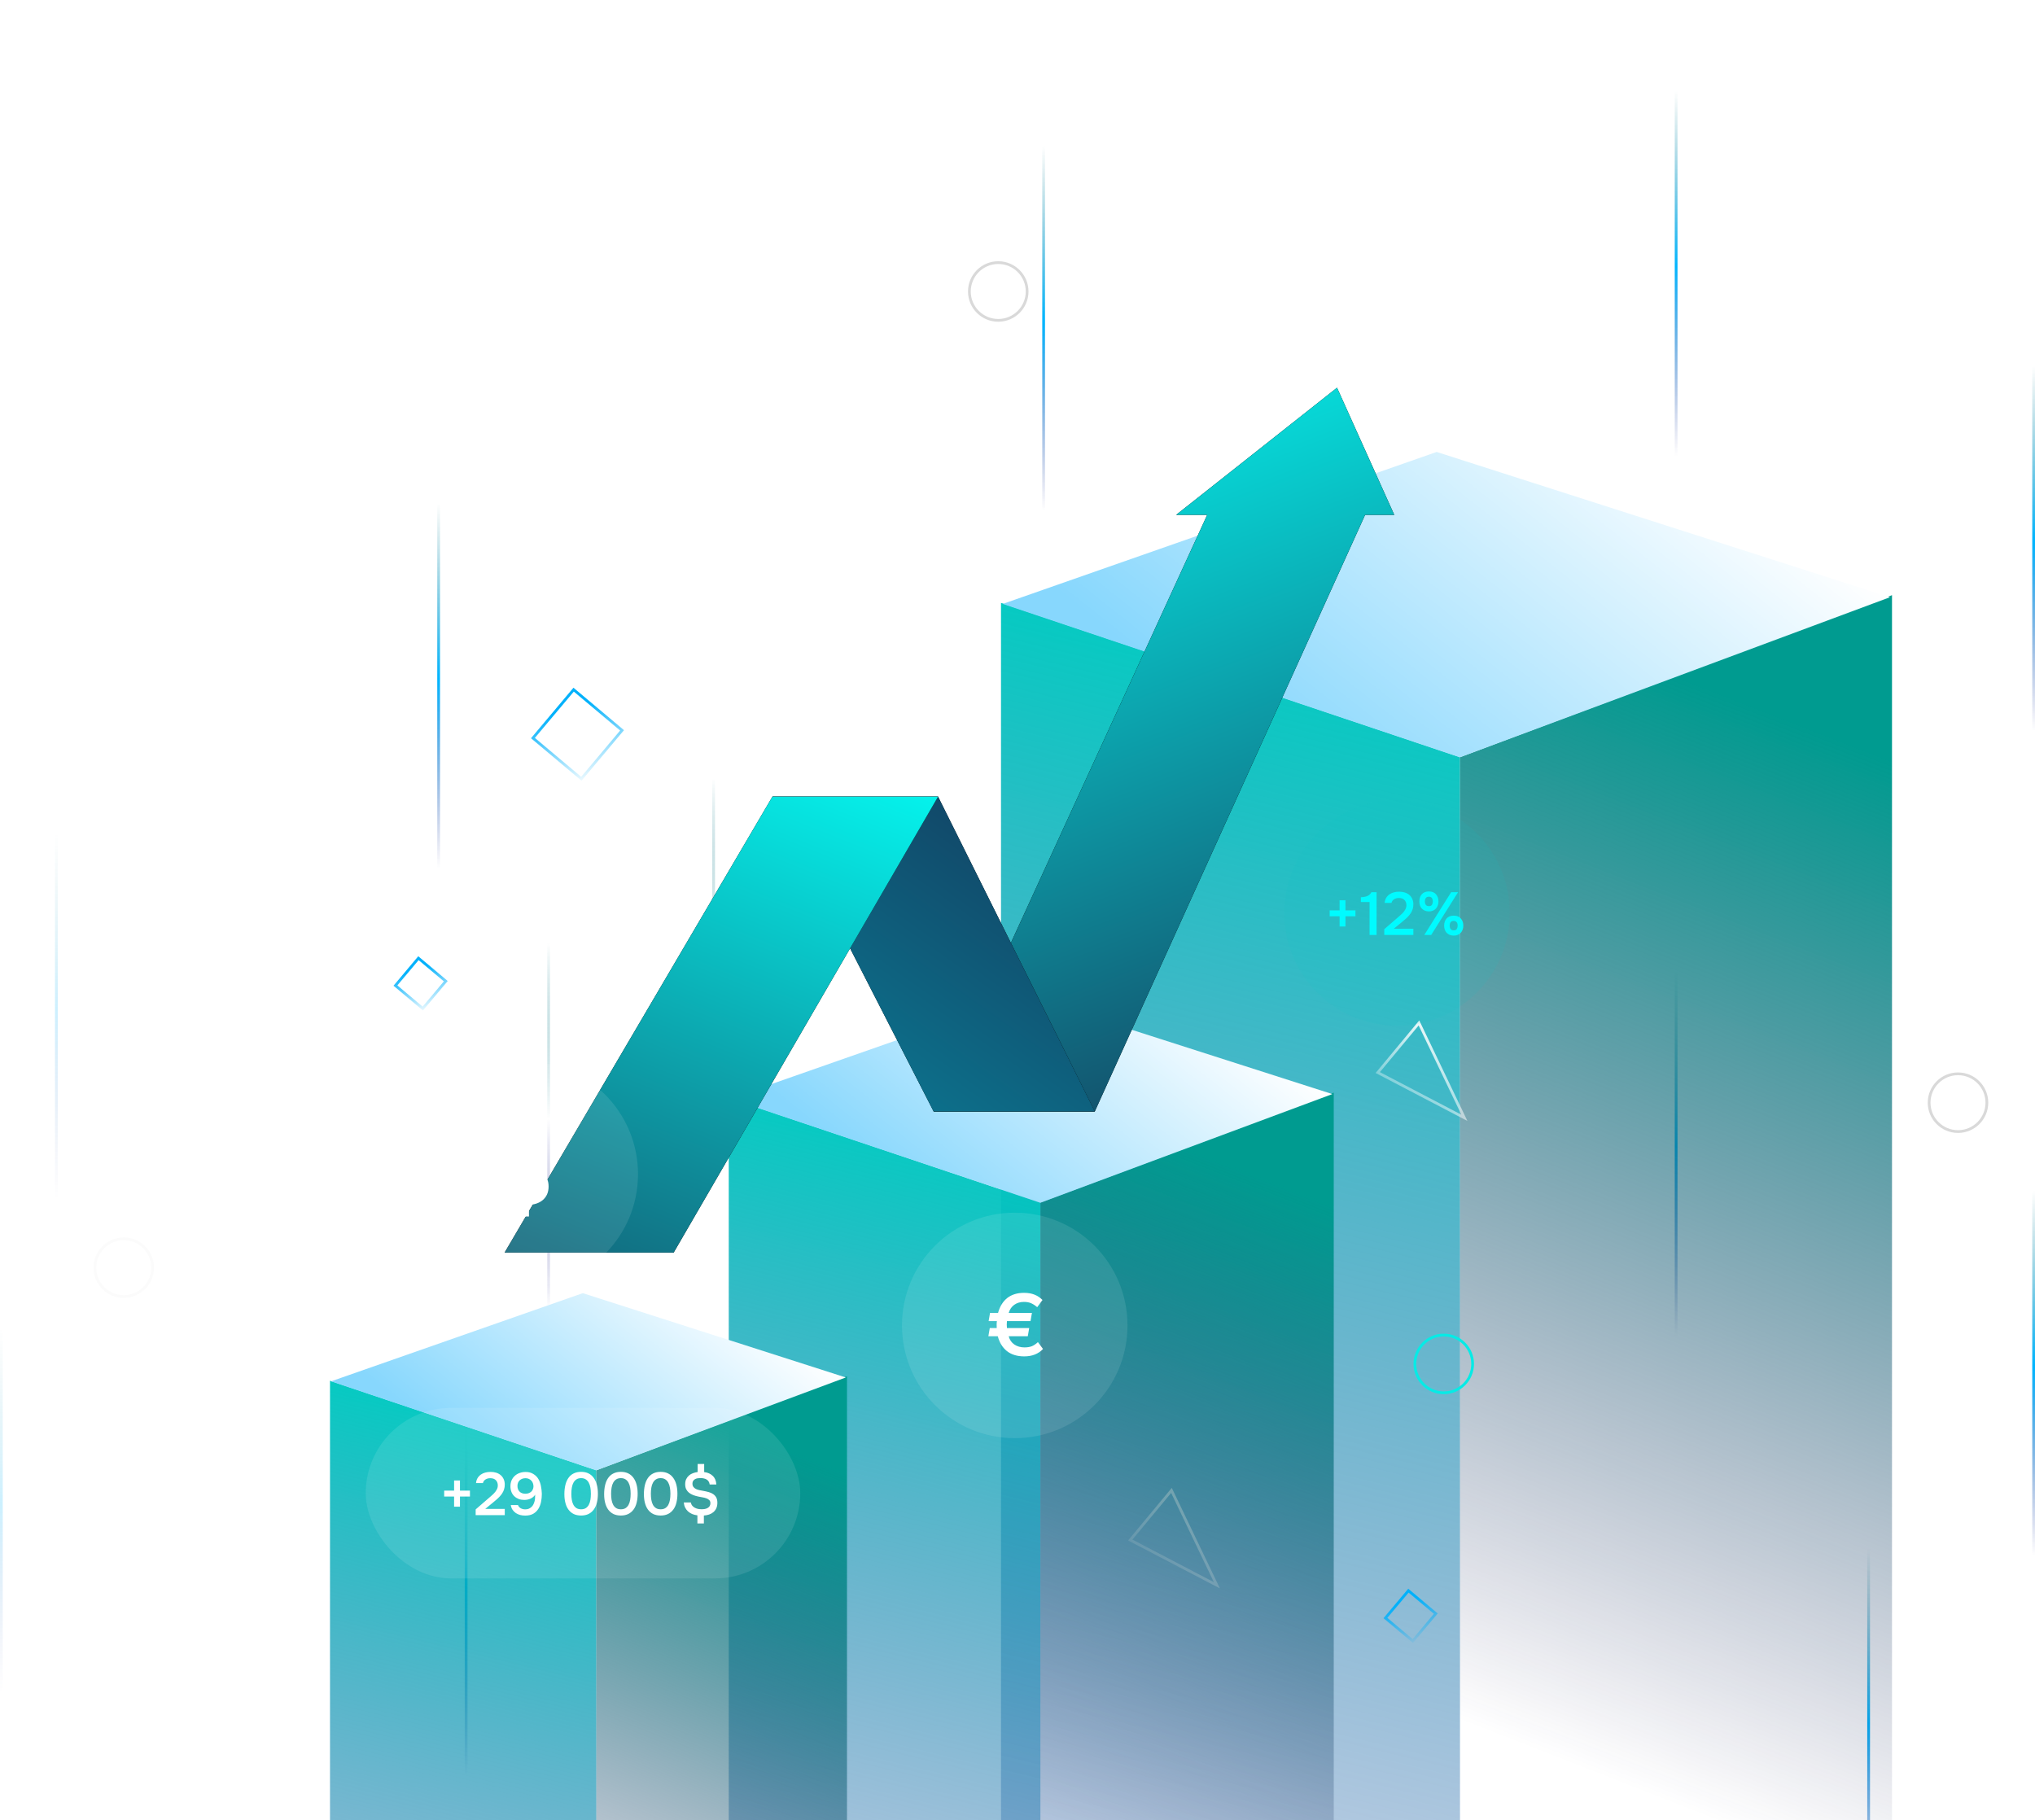 <svg width="740" height="662" viewBox="0 0 740 662" fill="none" xmlns="http://www.w3.org/2000/svg">
<rect x="679" y="530" width="1" height="191" fill="url(#paint0_linear_1408_67)"/>
<rect x="609" y="320" width="1" height="191" fill="url(#paint1_linear_1408_67)"/>
<rect x="739" y="100" width="1" height="191" fill="url(#paint2_linear_1408_67)"/>
<rect x="259" y="250" width="1" height="191" fill="url(#paint3_linear_1408_67)"/>
<rect x="199" y="310" width="1" height="191" fill="url(#paint4_linear_1408_67)"/>
<rect x="169" y="480" width="1" height="191" fill="url(#paint5_linear_1408_67)"/>
<path d="M364 747.096V219.246L530.909 275.35V747.096H364Z" fill="url(#paint6_linear_1408_67)"/>
<path d="M688.001 747.097V216.441L530.91 275.351V747.097H688.001Z" fill="url(#paint7_linear_1408_67)"/>
<path d="M522.421 164.354L687.241 217.191L530.851 275.399L364.643 219.616L522.421 164.354Z" fill="url(#paint8_linear_1408_67)"/>
<path d="M501 390.041L515.985 372L532.5 406.5L501 390.041Z" stroke="url(#paint9_linear_1408_67)" stroke-linecap="round"/>
<path d="M611 170.041L625.985 152L642.5 186.5L611 170.041Z" stroke="url(#paint10_linear_1408_67)" stroke-linecap="round"/>
<path d="M411 560.041L425.985 542L442.5 576.5L411 560.041Z" stroke="url(#paint11_linear_1408_67)" stroke-linecap="round"/>
<path d="M265 757.682V399.266L378.333 437.361V757.682H265Z" fill="url(#paint12_linear_1408_67)"/>
<path d="M485 757.681V397.361L378.333 437.361V757.681H485Z" fill="url(#paint13_linear_1408_67)"/>
<path d="M372.569 361.994L484.484 397.87L378.294 437.394L265.437 399.517L372.569 361.994Z" fill="url(#paint14_linear_1408_67)"/>
<path d="M120 808.401V502.118L216.848 534.672V808.401H120Z" fill="url(#paint15_linear_1408_67)"/>
<path d="M308 808.401V500.491L216.848 534.673V808.401H308Z" fill="url(#paint16_linear_1408_67)"/>
<path d="M211.923 470.267L307.559 500.926L216.814 534.701L120.373 502.333L211.923 470.267Z" fill="url(#paint17_linear_1408_67)"/>
<path d="M398.11 404.176H339.497L438.994 187.224H427.708L486.193 141L506.993 187.224H496.401L398.11 404.176Z" fill="black"/>
<path d="M398.11 404.176H339.497L438.994 187.224H427.708L486.193 141L506.993 187.224H496.401L398.11 404.176Z" fill="url(#paint18_linear_1408_67)"/>
<path d="M339.497 404.176L280.883 289.712H341.114L398.11 404.176H339.497Z" fill="black"/>
<path d="M339.497 404.176L280.883 289.712H341.114L398.11 404.176H339.497Z" fill="url(#paint19_linear_1408_67)"/>
<path d="M244.966 455.5H183.5L280.883 289.712H341.114L244.966 455.5Z" fill="black"/>
<path d="M244.966 455.5H183.5L280.883 289.712H341.114L244.966 455.5Z" fill="url(#paint20_linear_1408_67)"/>
<rect x="609" width="1" height="191" fill="url(#paint21_linear_1408_67)"/>
<rect x="379" y="20" width="1" height="191" fill="url(#paint22_linear_1408_67)"/>
<rect x="159" y="150" width="1" height="191" fill="url(#paint23_linear_1408_67)"/>
<rect opacity="0.2" y="450" width="1" height="191" fill="url(#paint24_linear_1408_67)"/>
<rect opacity="0.2" x="20" y="270" width="1" height="191" fill="url(#paint25_linear_1408_67)"/>
<rect x="739" y="400" width="1" height="191" fill="url(#paint26_linear_1408_67)"/>
<g filter="url(#filter0_b_1408_67)">
<circle cx="191" cy="427" r="41" fill="white" fill-opacity="0.1"/>
</g>
<path d="M189.056 410.928H192.512V415.216C194.368 415.429 195.872 416.091 197.024 417.2C198.197 418.288 198.837 419.813 198.944 421.776H195.424C195.339 421.136 195.157 420.603 194.88 420.176C194.603 419.749 194.251 419.408 193.824 419.152C193.397 418.875 192.907 418.683 192.352 418.576C191.819 418.448 191.221 418.384 190.56 418.384C190.133 418.384 189.664 418.416 189.152 418.48C188.64 418.544 188.181 418.683 187.776 418.896C187.349 419.109 186.997 419.419 186.72 419.824C186.443 420.208 186.304 420.688 186.304 421.264C186.304 422.011 186.475 422.608 186.816 423.056C187.157 423.504 187.595 423.867 188.128 424.144C188.683 424.4 189.291 424.603 189.952 424.752C190.635 424.88 191.307 425.008 191.968 425.136C193.035 425.328 194.027 425.552 194.944 425.808C195.861 426.064 196.651 426.427 197.312 426.896C197.995 427.365 198.528 427.963 198.912 428.688C199.296 429.413 199.488 430.331 199.488 431.44C199.488 432.571 199.296 433.552 198.912 434.384C198.528 435.195 198.005 435.877 197.344 436.432C196.704 436.965 195.947 437.381 195.072 437.68C194.219 437.957 193.312 438.128 192.352 438.192V442.384H188.928V438.096C187.925 437.968 186.997 437.733 186.144 437.392C185.312 437.029 184.576 436.56 183.936 435.984C183.317 435.408 182.816 434.736 182.432 433.968C182.048 433.179 181.813 432.283 181.728 431.28H185.44C185.568 431.963 185.824 432.539 186.208 433.008C186.592 433.456 187.051 433.819 187.584 434.096C188.117 434.373 188.693 434.576 189.312 434.704C189.931 434.811 190.539 434.864 191.136 434.864C191.712 434.864 192.277 434.821 192.832 434.736C193.387 434.629 193.877 434.459 194.304 434.224C194.752 433.968 195.115 433.637 195.392 433.232C195.669 432.805 195.808 432.283 195.808 431.664C195.808 430.939 195.595 430.384 195.168 430C194.763 429.595 194.24 429.285 193.6 429.072C192.981 428.837 192.299 428.667 191.552 428.56C190.827 428.453 190.144 428.325 189.504 428.176C188.48 427.963 187.541 427.696 186.688 427.376C185.835 427.035 185.088 426.608 184.448 426.096C183.829 425.584 183.339 424.965 182.976 424.24C182.635 423.515 182.464 422.64 182.464 421.616C182.464 420.592 182.645 419.696 183.008 418.928C183.392 418.16 183.883 417.52 184.48 417.008C185.099 416.475 185.803 416.069 186.592 415.792C187.381 415.493 188.203 415.291 189.056 415.184V410.928Z" fill="white"/>
<g filter="url(#filter1_b_1408_67)">
<circle cx="369" cy="482" r="41" fill="white" fill-opacity="0.1"/>
</g>
<path d="M372.464 493.256C369.904 493.256 367.813 492.627 366.192 491.368C364.571 490.088 363.451 488.275 362.832 485.928H359.408L359.92 482.952H362.448C362.427 482.525 362.416 482.099 362.416 481.672C362.416 481.245 362.448 480.829 362.512 480.424H359.504L360.016 477.448H362.928C363.568 475.101 364.677 473.299 366.256 472.04C367.856 470.781 369.893 470.152 372.368 470.152C373.819 470.152 375.077 470.365 376.144 470.792C377.211 471.197 378.192 471.848 379.088 472.744L377.168 475.368C376.421 474.728 375.685 474.248 374.96 473.928C374.235 473.608 373.36 473.448 372.336 473.448C370.971 473.448 369.797 473.8 368.816 474.504C367.856 475.187 367.184 476.168 366.8 477.448H375.248L374.736 480.424H366.16C366.117 480.829 366.096 481.256 366.096 481.704C366.096 482.131 366.117 482.547 366.16 482.952H374.256L373.744 485.928H366.8C367.12 487.208 367.803 488.211 368.848 488.936C369.893 489.64 371.12 489.992 372.528 489.992C373.552 489.992 374.437 489.853 375.184 489.576C375.931 489.277 376.677 488.776 377.424 488.072C377.744 488.499 378.053 488.915 378.352 489.32C378.672 489.725 378.981 490.141 379.28 490.568C378.427 491.464 377.435 492.136 376.304 492.584C375.173 493.032 373.893 493.256 372.464 493.256Z" fill="white"/>
<g filter="url(#filter2_b_1408_67)">
<circle cx="508" cy="332" r="41" fill="#0ABFC2" fill-opacity="0.1"/>
</g>
<path d="M483.518 331.068H487.126V327.394H489.26V331.068H492.89V333.224H489.26V336.92H487.126V333.224H483.518V331.068ZM500.578 340H498.026V328.032H494.858V326.294C495.723 326.265 496.486 326.125 497.146 325.876C497.806 325.612 498.327 325.135 498.708 324.446H500.578V340ZM507.658 334.192C508.01 333.884 508.399 333.547 508.824 333.18C509.264 332.813 509.675 332.432 510.056 332.036C510.452 331.625 510.775 331.185 511.024 330.716C511.288 330.247 511.42 329.741 511.42 329.198C511.42 328.406 511.186 327.768 510.716 327.284C510.247 326.8 509.572 326.558 508.692 326.558C507.988 326.558 507.394 326.719 506.91 327.042C506.426 327.365 506.126 327.797 506.008 328.34H503.5C503.559 327.665 503.742 327.064 504.05 326.536C504.373 326.008 504.776 325.575 505.26 325.238C505.744 324.901 506.272 324.659 506.844 324.512C507.431 324.351 508.098 324.27 508.846 324.27C509.55 324.27 510.21 324.365 510.826 324.556C511.442 324.747 511.978 325.033 512.432 325.414C512.902 325.795 513.268 326.279 513.532 326.866C513.811 327.438 513.95 328.113 513.95 328.89C513.95 329.506 513.87 330.071 513.708 330.584C513.547 331.097 513.327 331.574 513.048 332.014C512.77 332.454 512.447 332.865 512.08 333.246C511.728 333.627 511.354 333.987 510.958 334.324C510.43 334.779 509.961 335.175 509.55 335.512C509.154 335.835 508.795 336.128 508.472 336.392C508.15 336.656 507.856 336.898 507.592 337.118C507.328 337.323 507.079 337.529 506.844 337.734H513.95V340H503.368V337.91L507.658 334.192ZM519.622 331.442C519.05 331.442 518.544 331.347 518.104 331.156C517.678 330.965 517.312 330.709 517.004 330.386C516.71 330.063 516.49 329.682 516.344 329.242C516.197 328.802 516.124 328.325 516.124 327.812C516.124 326.756 516.417 325.891 517.004 325.216C517.605 324.527 518.478 324.182 519.622 324.182C520.736 324.182 521.587 324.527 522.174 325.216C522.775 325.891 523.076 326.756 523.076 327.812C523.076 328.325 522.995 328.802 522.834 329.242C522.687 329.682 522.467 330.063 522.174 330.386C521.88 330.709 521.521 330.965 521.096 331.156C520.67 331.347 520.179 331.442 519.622 331.442ZM517.928 340L527.696 324.446H530.204L520.436 340H517.928ZM519.622 326.096C519.064 326.096 518.676 326.272 518.456 326.624C518.236 326.961 518.126 327.357 518.126 327.812C518.126 328.281 518.236 328.685 518.456 329.022C518.676 329.359 519.064 329.528 519.622 329.528C520.15 329.528 520.516 329.359 520.722 329.022C520.927 328.67 521.03 328.267 521.03 327.812C521.03 327.357 520.927 326.961 520.722 326.624C520.516 326.272 520.15 326.096 519.622 326.096ZM528.642 340.242C528.07 340.242 527.564 340.147 527.124 339.956C526.698 339.765 526.332 339.509 526.024 339.186C525.73 338.863 525.51 338.482 525.364 338.042C525.217 337.602 525.144 337.125 525.144 336.612C525.144 335.556 525.437 334.691 526.024 334.016C526.625 333.327 527.498 332.982 528.642 332.982C529.756 332.982 530.614 333.327 531.216 334.016C531.817 334.691 532.118 335.556 532.118 336.612C532.118 337.125 532.037 337.602 531.876 338.042C531.729 338.482 531.509 338.863 531.216 339.186C530.922 339.509 530.556 339.765 530.116 339.956C529.69 340.147 529.199 340.242 528.642 340.242ZM528.62 334.896C528.092 334.896 527.71 335.065 527.476 335.402C527.256 335.739 527.146 336.143 527.146 336.612C527.146 337.081 527.256 337.485 527.476 337.822C527.71 338.159 528.092 338.328 528.62 338.328C529.162 338.328 529.536 338.159 529.742 337.822C529.947 337.47 530.05 337.067 530.05 336.612C530.05 336.377 530.028 336.157 529.984 335.952C529.94 335.747 529.859 335.571 529.742 335.424C529.639 335.263 529.492 335.138 529.302 335.05C529.126 334.947 528.898 334.896 528.62 334.896Z" fill="#00FBFF"/>
<rect x="193.797" y="268.405" width="23" height="23" transform="rotate(-49.957 193.797 268.405)" stroke="url(#paint27_linear_1408_67)"/>
<rect x="143.797" y="358.405" width="13" height="13" transform="rotate(-49.957 143.797 358.405)" stroke="url(#paint28_linear_1408_67)"/>
<rect x="503.797" y="588.405" width="13" height="13" transform="rotate(-49.957 503.797 588.405)" stroke="url(#paint29_linear_1408_67)"/>
<circle cx="525" cy="496" r="10.5" stroke="#06EBE6"/>
<circle cx="712" cy="401" r="10.5" stroke="#D9D9D9"/>
<circle cx="363" cy="106" r="10.5" stroke="#D9D9D9"/>
<circle opacity="0.1" cx="45" cy="461" r="10.5" stroke="#D9D9D9"/>
<g filter="url(#filter3_b_1408_67)">
<rect x="133" y="512" width="158" height="62" rx="31" fill="white" fill-opacity="0.1"/>
</g>
<path d="M161.518 542.068H165.126V538.394H167.26V542.068H170.89V544.224H167.26V547.92H165.126V544.224H161.518V542.068ZM177.258 545.192C177.61 544.884 177.999 544.547 178.424 544.18C178.864 543.813 179.275 543.432 179.656 543.036C180.052 542.625 180.375 542.185 180.624 541.716C180.888 541.247 181.02 540.741 181.02 540.198C181.02 539.406 180.785 538.768 180.316 538.284C179.847 537.8 179.172 537.558 178.292 537.558C177.588 537.558 176.994 537.719 176.51 538.042C176.026 538.365 175.725 538.797 175.608 539.34H173.1C173.159 538.665 173.342 538.064 173.65 537.536C173.973 537.008 174.376 536.575 174.86 536.238C175.344 535.901 175.872 535.659 176.444 535.512C177.031 535.351 177.698 535.27 178.446 535.27C179.15 535.27 179.81 535.365 180.426 535.556C181.042 535.747 181.577 536.033 182.032 536.414C182.501 536.795 182.868 537.279 183.132 537.866C183.411 538.438 183.55 539.113 183.55 539.89C183.55 540.506 183.469 541.071 183.308 541.584C183.147 542.097 182.927 542.574 182.648 543.014C182.369 543.454 182.047 543.865 181.68 544.246C181.328 544.627 180.954 544.987 180.558 545.324C180.03 545.779 179.561 546.175 179.15 546.512C178.754 546.835 178.395 547.128 178.072 547.392C177.749 547.656 177.456 547.898 177.192 548.118C176.928 548.323 176.679 548.529 176.444 548.734H183.55V551H172.968V548.91L177.258 545.192ZM194.611 543.564C194.391 543.901 194.134 544.187 193.841 544.422C193.548 544.657 193.225 544.855 192.873 545.016C192.536 545.163 192.176 545.273 191.795 545.346C191.414 545.419 191.032 545.456 190.651 545.456C189.918 545.456 189.243 545.346 188.627 545.126C188.026 544.891 187.498 544.561 187.043 544.136C186.588 543.711 186.236 543.19 185.987 542.574C185.738 541.958 185.613 541.261 185.613 540.484C185.613 539.692 185.752 538.973 186.031 538.328C186.324 537.683 186.713 537.14 187.197 536.7C187.696 536.245 188.275 535.901 188.935 535.666C189.61 535.417 190.336 535.292 191.113 535.292C192.198 535.277 193.137 535.519 193.929 536.018C194.736 536.502 195.352 537.118 195.777 537.866C196.217 538.599 196.525 539.443 196.701 540.396C196.892 541.335 197.002 542.281 197.031 543.234C197.031 544.231 196.936 545.207 196.745 546.16C196.554 547.113 196.224 547.964 195.755 548.712C195.3 549.445 194.684 550.039 193.907 550.494C193.13 550.934 192.154 551.154 190.981 551.154C190.336 551.154 189.72 551.081 189.133 550.934C188.561 550.773 188.04 550.538 187.571 550.23C187.102 549.907 186.706 549.511 186.383 549.042C186.06 548.558 185.848 547.986 185.745 547.326H188.363C188.554 547.854 188.898 548.25 189.397 548.514C189.896 548.763 190.424 548.888 190.981 548.888C191.421 548.888 191.81 548.829 192.147 548.712C192.484 548.58 192.785 548.411 193.049 548.206C193.313 548.001 193.54 547.759 193.731 547.48C193.922 547.187 194.076 546.879 194.193 546.556C194.384 546.072 194.501 545.581 194.545 545.082C194.589 544.569 194.611 544.063 194.611 543.564ZM188.165 540.33C188.165 541.225 188.422 541.929 188.935 542.442C189.463 542.955 190.167 543.212 191.047 543.212C191.443 543.212 191.817 543.153 192.169 543.036C192.536 542.904 192.851 542.728 193.115 542.508C193.379 542.273 193.584 541.995 193.731 541.672C193.892 541.335 193.98 540.968 193.995 540.572C193.995 540.161 193.929 539.773 193.797 539.406C193.665 539.039 193.474 538.724 193.225 538.46C192.976 538.181 192.668 537.961 192.301 537.8C191.949 537.639 191.553 537.558 191.113 537.558C190.262 537.558 189.558 537.807 189.001 538.306C188.458 538.805 188.18 539.479 188.165 540.33ZM217.418 543.212C217.418 544.4 217.293 545.485 217.044 546.468C216.809 547.436 216.435 548.265 215.922 548.954C215.423 549.643 214.793 550.179 214.03 550.56C213.267 550.941 212.365 551.132 211.324 551.132C210.283 551.132 209.381 550.949 208.618 550.582C207.855 550.201 207.225 549.673 206.726 548.998C206.227 548.323 205.853 547.509 205.604 546.556C205.355 545.603 205.23 544.539 205.23 543.366C205.23 542.163 205.347 541.063 205.582 540.066C205.817 539.069 206.183 538.211 206.682 537.492C207.181 536.773 207.811 536.223 208.574 535.842C209.351 535.446 210.268 535.248 211.324 535.248C212.351 535.248 213.245 535.439 214.008 535.82C214.771 536.201 215.401 536.744 215.9 537.448C216.413 538.152 216.795 538.995 217.044 539.978C217.293 540.946 217.418 542.024 217.418 543.212ZM207.76 543.212C207.76 544.019 207.819 544.767 207.936 545.456C208.053 546.145 208.251 546.747 208.53 547.26C208.809 547.759 209.175 548.155 209.63 548.448C210.085 548.727 210.649 548.866 211.324 548.866C211.984 548.866 212.541 548.727 212.996 548.448C213.451 548.155 213.817 547.759 214.096 547.26C214.375 546.747 214.573 546.145 214.69 545.456C214.807 544.767 214.866 544.019 214.866 543.212C214.866 542.42 214.807 541.679 214.69 540.99C214.573 540.286 214.375 539.685 214.096 539.186C213.817 538.673 213.451 538.269 212.996 537.976C212.541 537.683 211.984 537.536 211.324 537.536C210.649 537.536 210.085 537.683 209.63 537.976C209.175 538.269 208.809 538.673 208.53 539.186C208.251 539.685 208.053 540.286 207.936 540.99C207.819 541.679 207.76 542.42 207.76 543.212ZM231.877 543.212C231.877 544.4 231.752 545.485 231.503 546.468C231.268 547.436 230.894 548.265 230.381 548.954C229.882 549.643 229.252 550.179 228.489 550.56C227.726 550.941 226.824 551.132 225.783 551.132C224.742 551.132 223.84 550.949 223.077 550.582C222.314 550.201 221.684 549.673 221.185 548.998C220.686 548.323 220.312 547.509 220.063 546.556C219.814 545.603 219.689 544.539 219.689 543.366C219.689 542.163 219.806 541.063 220.041 540.066C220.276 539.069 220.642 538.211 221.141 537.492C221.64 536.773 222.27 536.223 223.033 535.842C223.81 535.446 224.727 535.248 225.783 535.248C226.81 535.248 227.704 535.439 228.467 535.82C229.23 536.201 229.86 536.744 230.359 537.448C230.872 538.152 231.254 538.995 231.503 539.978C231.752 540.946 231.877 542.024 231.877 543.212ZM222.219 543.212C222.219 544.019 222.278 544.767 222.395 545.456C222.512 546.145 222.71 546.747 222.989 547.26C223.268 547.759 223.634 548.155 224.089 548.448C224.544 548.727 225.108 548.866 225.783 548.866C226.443 548.866 227 548.727 227.455 548.448C227.91 548.155 228.276 547.759 228.555 547.26C228.834 546.747 229.032 546.145 229.149 545.456C229.266 544.767 229.325 544.019 229.325 543.212C229.325 542.42 229.266 541.679 229.149 540.99C229.032 540.286 228.834 539.685 228.555 539.186C228.276 538.673 227.91 538.269 227.455 537.976C227 537.683 226.443 537.536 225.783 537.536C225.108 537.536 224.544 537.683 224.089 537.976C223.634 538.269 223.268 538.673 222.989 539.186C222.71 539.685 222.512 540.286 222.395 540.99C222.278 541.679 222.219 542.42 222.219 543.212ZM246.336 543.212C246.336 544.4 246.211 545.485 245.962 546.468C245.727 547.436 245.353 548.265 244.84 548.954C244.341 549.643 243.711 550.179 242.948 550.56C242.185 550.941 241.283 551.132 240.242 551.132C239.201 551.132 238.299 550.949 237.536 550.582C236.773 550.201 236.143 549.673 235.644 548.998C235.145 548.323 234.771 547.509 234.522 546.556C234.273 545.603 234.148 544.539 234.148 543.366C234.148 542.163 234.265 541.063 234.5 540.066C234.735 539.069 235.101 538.211 235.6 537.492C236.099 536.773 236.729 536.223 237.492 535.842C238.269 535.446 239.186 535.248 240.242 535.248C241.269 535.248 242.163 535.439 242.926 535.82C243.689 536.201 244.319 536.744 244.818 537.448C245.331 538.152 245.713 538.995 245.962 539.978C246.211 540.946 246.336 542.024 246.336 543.212ZM236.678 543.212C236.678 544.019 236.737 544.767 236.854 545.456C236.971 546.145 237.169 546.747 237.448 547.26C237.727 547.759 238.093 548.155 238.548 548.448C239.003 548.727 239.567 548.866 240.242 548.866C240.902 548.866 241.459 548.727 241.914 548.448C242.369 548.155 242.735 547.759 243.014 547.26C243.293 546.747 243.491 546.145 243.608 545.456C243.725 544.767 243.784 544.019 243.784 543.212C243.784 542.42 243.725 541.679 243.608 540.99C243.491 540.286 243.293 539.685 243.014 539.186C242.735 538.673 242.369 538.269 241.914 537.976C241.459 537.683 240.902 537.536 240.242 537.536C239.567 537.536 239.003 537.683 238.548 537.976C238.093 538.269 237.727 538.673 237.448 539.186C237.169 539.685 236.971 540.286 236.854 540.99C236.737 541.679 236.678 542.42 236.678 543.212ZM253.689 532.388H256.065V535.336C257.341 535.483 258.375 535.937 259.167 536.7C259.974 537.448 260.414 538.497 260.487 539.846H258.067C258.008 539.406 257.884 539.039 257.693 538.746C257.502 538.453 257.26 538.218 256.967 538.042C256.674 537.851 256.336 537.719 255.955 537.646C255.588 537.558 255.178 537.514 254.723 537.514C254.43 537.514 254.107 537.536 253.755 537.58C253.403 537.624 253.088 537.719 252.809 537.866C252.516 538.013 252.274 538.225 252.083 538.504C251.892 538.768 251.797 539.098 251.797 539.494C251.797 540.007 251.914 540.418 252.149 540.726C252.384 541.034 252.684 541.283 253.051 541.474C253.432 541.65 253.85 541.789 254.305 541.892C254.774 541.98 255.236 542.068 255.691 542.156C256.424 542.288 257.106 542.442 257.737 542.618C258.368 542.794 258.91 543.043 259.365 543.366C259.834 543.689 260.201 544.099 260.465 544.598C260.729 545.097 260.861 545.727 260.861 546.49C260.861 547.267 260.729 547.942 260.465 548.514C260.201 549.071 259.842 549.541 259.387 549.922C258.947 550.289 258.426 550.575 257.825 550.78C257.238 550.971 256.615 551.088 255.955 551.132V554.014H253.601V551.066C252.912 550.978 252.274 550.817 251.687 550.582C251.115 550.333 250.609 550.01 250.169 549.614C249.744 549.218 249.399 548.756 249.135 548.228C248.871 547.685 248.71 547.069 248.651 546.38H251.203C251.291 546.849 251.467 547.245 251.731 547.568C251.995 547.876 252.31 548.125 252.677 548.316C253.044 548.507 253.44 548.646 253.865 548.734C254.29 548.807 254.708 548.844 255.119 548.844C255.515 548.844 255.904 548.815 256.285 548.756C256.666 548.683 257.004 548.565 257.297 548.404C257.605 548.228 257.854 548.001 258.045 547.722C258.236 547.429 258.331 547.069 258.331 546.644C258.331 546.145 258.184 545.764 257.891 545.5C257.612 545.221 257.253 545.009 256.813 544.862C256.388 544.701 255.918 544.583 255.405 544.51C254.906 544.437 254.437 544.349 253.997 544.246C253.293 544.099 252.648 543.916 252.061 543.696C251.474 543.461 250.961 543.168 250.521 542.816C250.096 542.464 249.758 542.039 249.509 541.54C249.274 541.041 249.157 540.44 249.157 539.736C249.157 539.032 249.282 538.416 249.531 537.888C249.795 537.36 250.132 536.92 250.543 536.568C250.968 536.201 251.452 535.923 251.995 535.732C252.538 535.527 253.102 535.387 253.689 535.314V532.388Z" fill="white"/>
<defs>
<filter id="filter0_b_1408_67" x="106" y="342" width="170" height="170" filterUnits="userSpaceOnUse" color-interpolation-filters="sRGB">
<feFlood flood-opacity="0" result="BackgroundImageFix"/>
<feGaussianBlur in="BackgroundImageFix" stdDeviation="22"/>
<feComposite in2="SourceAlpha" operator="in" result="effect1_backgroundBlur_1408_67"/>
<feBlend mode="normal" in="SourceGraphic" in2="effect1_backgroundBlur_1408_67" result="shape"/>
</filter>
<filter id="filter1_b_1408_67" x="284" y="397" width="170" height="170" filterUnits="userSpaceOnUse" color-interpolation-filters="sRGB">
<feFlood flood-opacity="0" result="BackgroundImageFix"/>
<feGaussianBlur in="BackgroundImageFix" stdDeviation="22"/>
<feComposite in2="SourceAlpha" operator="in" result="effect1_backgroundBlur_1408_67"/>
<feBlend mode="normal" in="SourceGraphic" in2="effect1_backgroundBlur_1408_67" result="shape"/>
</filter>
<filter id="filter2_b_1408_67" x="423" y="247" width="170" height="170" filterUnits="userSpaceOnUse" color-interpolation-filters="sRGB">
<feFlood flood-opacity="0" result="BackgroundImageFix"/>
<feGaussianBlur in="BackgroundImageFix" stdDeviation="22"/>
<feComposite in2="SourceAlpha" operator="in" result="effect1_backgroundBlur_1408_67"/>
<feBlend mode="normal" in="SourceGraphic" in2="effect1_backgroundBlur_1408_67" result="shape"/>
</filter>
<filter id="filter3_b_1408_67" x="89" y="468" width="246" height="150" filterUnits="userSpaceOnUse" color-interpolation-filters="sRGB">
<feFlood flood-opacity="0" result="BackgroundImageFix"/>
<feGaussianBlur in="BackgroundImageFix" stdDeviation="22"/>
<feComposite in2="SourceAlpha" operator="in" result="effect1_backgroundBlur_1408_67"/>
<feBlend mode="normal" in="SourceGraphic" in2="effect1_backgroundBlur_1408_67" result="shape"/>
</filter>
<linearGradient id="paint0_linear_1408_67" x1="679.5" y1="530" x2="679.5" y2="721" gradientUnits="userSpaceOnUse">
<stop offset="0.173" stop-color="#2E8D99" stop-opacity="0"/>
<stop offset="0.507" stop-color="#00B5FF"/>
<stop offset="0.868" stop-color="#2E3699" stop-opacity="0"/>
</linearGradient>
<linearGradient id="paint1_linear_1408_67" x1="609.5" y1="320" x2="609.5" y2="511" gradientUnits="userSpaceOnUse">
<stop offset="0.173" stop-color="#2E8D99" stop-opacity="0"/>
<stop offset="0.507" stop-color="#00B5FF"/>
<stop offset="0.868" stop-color="#2E3699" stop-opacity="0"/>
</linearGradient>
<linearGradient id="paint2_linear_1408_67" x1="739.5" y1="100" x2="739.5" y2="291" gradientUnits="userSpaceOnUse">
<stop offset="0.173" stop-color="#2E8D99" stop-opacity="0"/>
<stop offset="0.507" stop-color="#00B5FF"/>
<stop offset="0.868" stop-color="#2E3699" stop-opacity="0"/>
</linearGradient>
<linearGradient id="paint3_linear_1408_67" x1="259.5" y1="250" x2="259.5" y2="441" gradientUnits="userSpaceOnUse">
<stop offset="0.173" stop-color="#2E8D99" stop-opacity="0"/>
<stop offset="0.507" stop-color="white"/>
<stop offset="0.868" stop-color="#2E3699" stop-opacity="0"/>
</linearGradient>
<linearGradient id="paint4_linear_1408_67" x1="199.5" y1="310" x2="199.5" y2="501" gradientUnits="userSpaceOnUse">
<stop offset="0.173" stop-color="#2E8D99" stop-opacity="0"/>
<stop offset="0.507" stop-color="white"/>
<stop offset="0.868" stop-color="#2E3699" stop-opacity="0"/>
</linearGradient>
<linearGradient id="paint5_linear_1408_67" x1="169.5" y1="480" x2="169.5" y2="671" gradientUnits="userSpaceOnUse">
<stop offset="0.173" stop-color="#2E8D99" stop-opacity="0"/>
<stop offset="0.507" stop-color="#00B5FF"/>
<stop offset="0.868" stop-color="#2E3699" stop-opacity="0"/>
</linearGradient>
<linearGradient id="paint6_linear_1408_67" x1="393.455" y1="210.04" x2="247.654" y2="810.914" gradientUnits="userSpaceOnUse">
<stop stop-color="#00CDC2"/>
<stop offset="1" stop-color="#0D1A8C" stop-opacity="0"/>
</linearGradient>
<linearGradient id="paint7_linear_1408_67" x1="703.216" y1="282.411" x2="563.713" y2="638.681" gradientUnits="userSpaceOnUse">
<stop stop-color="#009B90"/>
<stop offset="1" stop-color="#16134E" stop-opacity="0"/>
</linearGradient>
<linearGradient id="paint8_linear_1408_67" x1="665.992" y1="199.678" x2="550.237" y2="345.864" gradientUnits="userSpaceOnUse">
<stop stop-color="white"/>
<stop offset="1" stop-color="#87D7FD"/>
</linearGradient>
<linearGradient id="paint9_linear_1408_67" x1="526.553" y1="374.245" x2="499.417" y2="408.215" gradientUnits="userSpaceOnUse">
<stop stop-color="white"/>
<stop offset="1" stop-color="white" stop-opacity="0"/>
</linearGradient>
<linearGradient id="paint10_linear_1408_67" x1="636.553" y1="154.245" x2="609.417" y2="188.215" gradientUnits="userSpaceOnUse">
<stop stop-color="white"/>
<stop offset="1" stop-color="white" stop-opacity="0"/>
</linearGradient>
<linearGradient id="paint11_linear_1408_67" x1="436.553" y1="544.245" x2="409.417" y2="578.215" gradientUnits="userSpaceOnUse">
<stop stop-color="white"/>
<stop offset="1" stop-color="white" stop-opacity="0"/>
</linearGradient>
<linearGradient id="paint12_linear_1408_67" x1="285" y1="393.015" x2="186" y2="801.015" gradientUnits="userSpaceOnUse">
<stop stop-color="#00CDC2"/>
<stop offset="1" stop-color="#0D1A8C" stop-opacity="0"/>
</linearGradient>
<linearGradient id="paint13_linear_1408_67" x1="495.331" y1="442.155" x2="400.607" y2="684.066" gradientUnits="userSpaceOnUse">
<stop stop-color="#009B90"/>
<stop offset="1" stop-color="#16134E" stop-opacity="0"/>
</linearGradient>
<linearGradient id="paint14_linear_1408_67" x1="470.056" y1="385.979" x2="391.457" y2="485.241" gradientUnits="userSpaceOnUse">
<stop stop-color="white"/>
<stop offset="1" stop-color="#87D7FD"/>
</linearGradient>
<linearGradient id="paint15_linear_1408_67" x1="137.091" y1="496.776" x2="52.491" y2="845.431" gradientUnits="userSpaceOnUse">
<stop stop-color="#00CDC2"/>
<stop offset="1" stop-color="#0D1A8C" stop-opacity="0"/>
</linearGradient>
<linearGradient id="paint16_linear_1408_67" x1="316.829" y1="538.77" x2="235.882" y2="745.494" gradientUnits="userSpaceOnUse">
<stop stop-color="#009B90"/>
<stop offset="1" stop-color="#16134E" stop-opacity="0"/>
</linearGradient>
<linearGradient id="paint17_linear_1408_67" x1="295.229" y1="490.764" x2="228.063" y2="575.588" gradientUnits="userSpaceOnUse">
<stop stop-color="white"/>
<stop offset="1" stop-color="#87D7FD"/>
</linearGradient>
<linearGradient id="paint18_linear_1408_67" x1="231.75" y1="176.149" x2="514.93" y2="923.313" gradientUnits="userSpaceOnUse">
<stop stop-color="#04FBF3"/>
<stop offset="0.482" stop-color="#191038"/>
</linearGradient>
<linearGradient id="paint19_linear_1408_67" x1="750.868" y1="-261.617" x2="198.66" y2="511.469" gradientUnits="userSpaceOnUse">
<stop offset="0.576" stop-color="#191039"/>
<stop offset="1" stop-color="#03B4C5"/>
</linearGradient>
<linearGradient id="paint20_linear_1408_67" x1="311.084" y1="263.562" x2="178.391" y2="595.295" gradientUnits="userSpaceOnUse">
<stop stop-color="#04FBF3"/>
<stop offset="1" stop-color="#1B1136"/>
</linearGradient>
<linearGradient id="paint21_linear_1408_67" x1="609.5" y1="0" x2="609.5" y2="191" gradientUnits="userSpaceOnUse">
<stop offset="0.173" stop-color="#2E8D99" stop-opacity="0"/>
<stop offset="0.507" stop-color="#00B5FF"/>
<stop offset="0.868" stop-color="#2E3699" stop-opacity="0"/>
</linearGradient>
<linearGradient id="paint22_linear_1408_67" x1="379.5" y1="20" x2="379.5" y2="211" gradientUnits="userSpaceOnUse">
<stop offset="0.173" stop-color="#2E8D99" stop-opacity="0"/>
<stop offset="0.507" stop-color="#00B5FF"/>
<stop offset="0.868" stop-color="#2E3699" stop-opacity="0"/>
</linearGradient>
<linearGradient id="paint23_linear_1408_67" x1="159.5" y1="150" x2="159.5" y2="341" gradientUnits="userSpaceOnUse">
<stop offset="0.173" stop-color="#2E8D99" stop-opacity="0"/>
<stop offset="0.507" stop-color="#00B5FF"/>
<stop offset="0.868" stop-color="#2E3699" stop-opacity="0"/>
</linearGradient>
<linearGradient id="paint24_linear_1408_67" x1="0.5" y1="450" x2="0.5" y2="641" gradientUnits="userSpaceOnUse">
<stop offset="0.173" stop-color="#2E8D99" stop-opacity="0"/>
<stop offset="0.507" stop-color="#00B5FF"/>
<stop offset="0.868" stop-color="#2E3699" stop-opacity="0"/>
</linearGradient>
<linearGradient id="paint25_linear_1408_67" x1="20.5" y1="270" x2="20.5" y2="461" gradientUnits="userSpaceOnUse">
<stop offset="0.173" stop-color="#2E8D99" stop-opacity="0"/>
<stop offset="0.507" stop-color="#00B5FF"/>
<stop offset="0.868" stop-color="#2E3699" stop-opacity="0"/>
</linearGradient>
<linearGradient id="paint26_linear_1408_67" x1="739.5" y1="400" x2="739.5" y2="591" gradientUnits="userSpaceOnUse">
<stop offset="0.173" stop-color="#2E8D99" stop-opacity="0"/>
<stop offset="0.507" stop-color="#00B5FF"/>
<stop offset="0.868" stop-color="#2E3699" stop-opacity="0"/>
</linearGradient>
<linearGradient id="paint27_linear_1408_67" x1="205.093" y1="268.466" x2="190.547" y2="292.69" gradientUnits="userSpaceOnUse">
<stop stop-color="#01B1FB"/>
<stop offset="1" stop-color="#01B1FB" stop-opacity="0"/>
</linearGradient>
<linearGradient id="paint28_linear_1408_67" x1="150.093" y1="358.466" x2="141.608" y2="372.597" gradientUnits="userSpaceOnUse">
<stop stop-color="#01B1FB"/>
<stop offset="1" stop-color="#01B1FB" stop-opacity="0"/>
</linearGradient>
<linearGradient id="paint29_linear_1408_67" x1="510.093" y1="588.466" x2="501.608" y2="602.597" gradientUnits="userSpaceOnUse">
<stop stop-color="#01B1FB"/>
<stop offset="1" stop-color="#01B1FB" stop-opacity="0"/>
</linearGradient>
</defs>
</svg>
